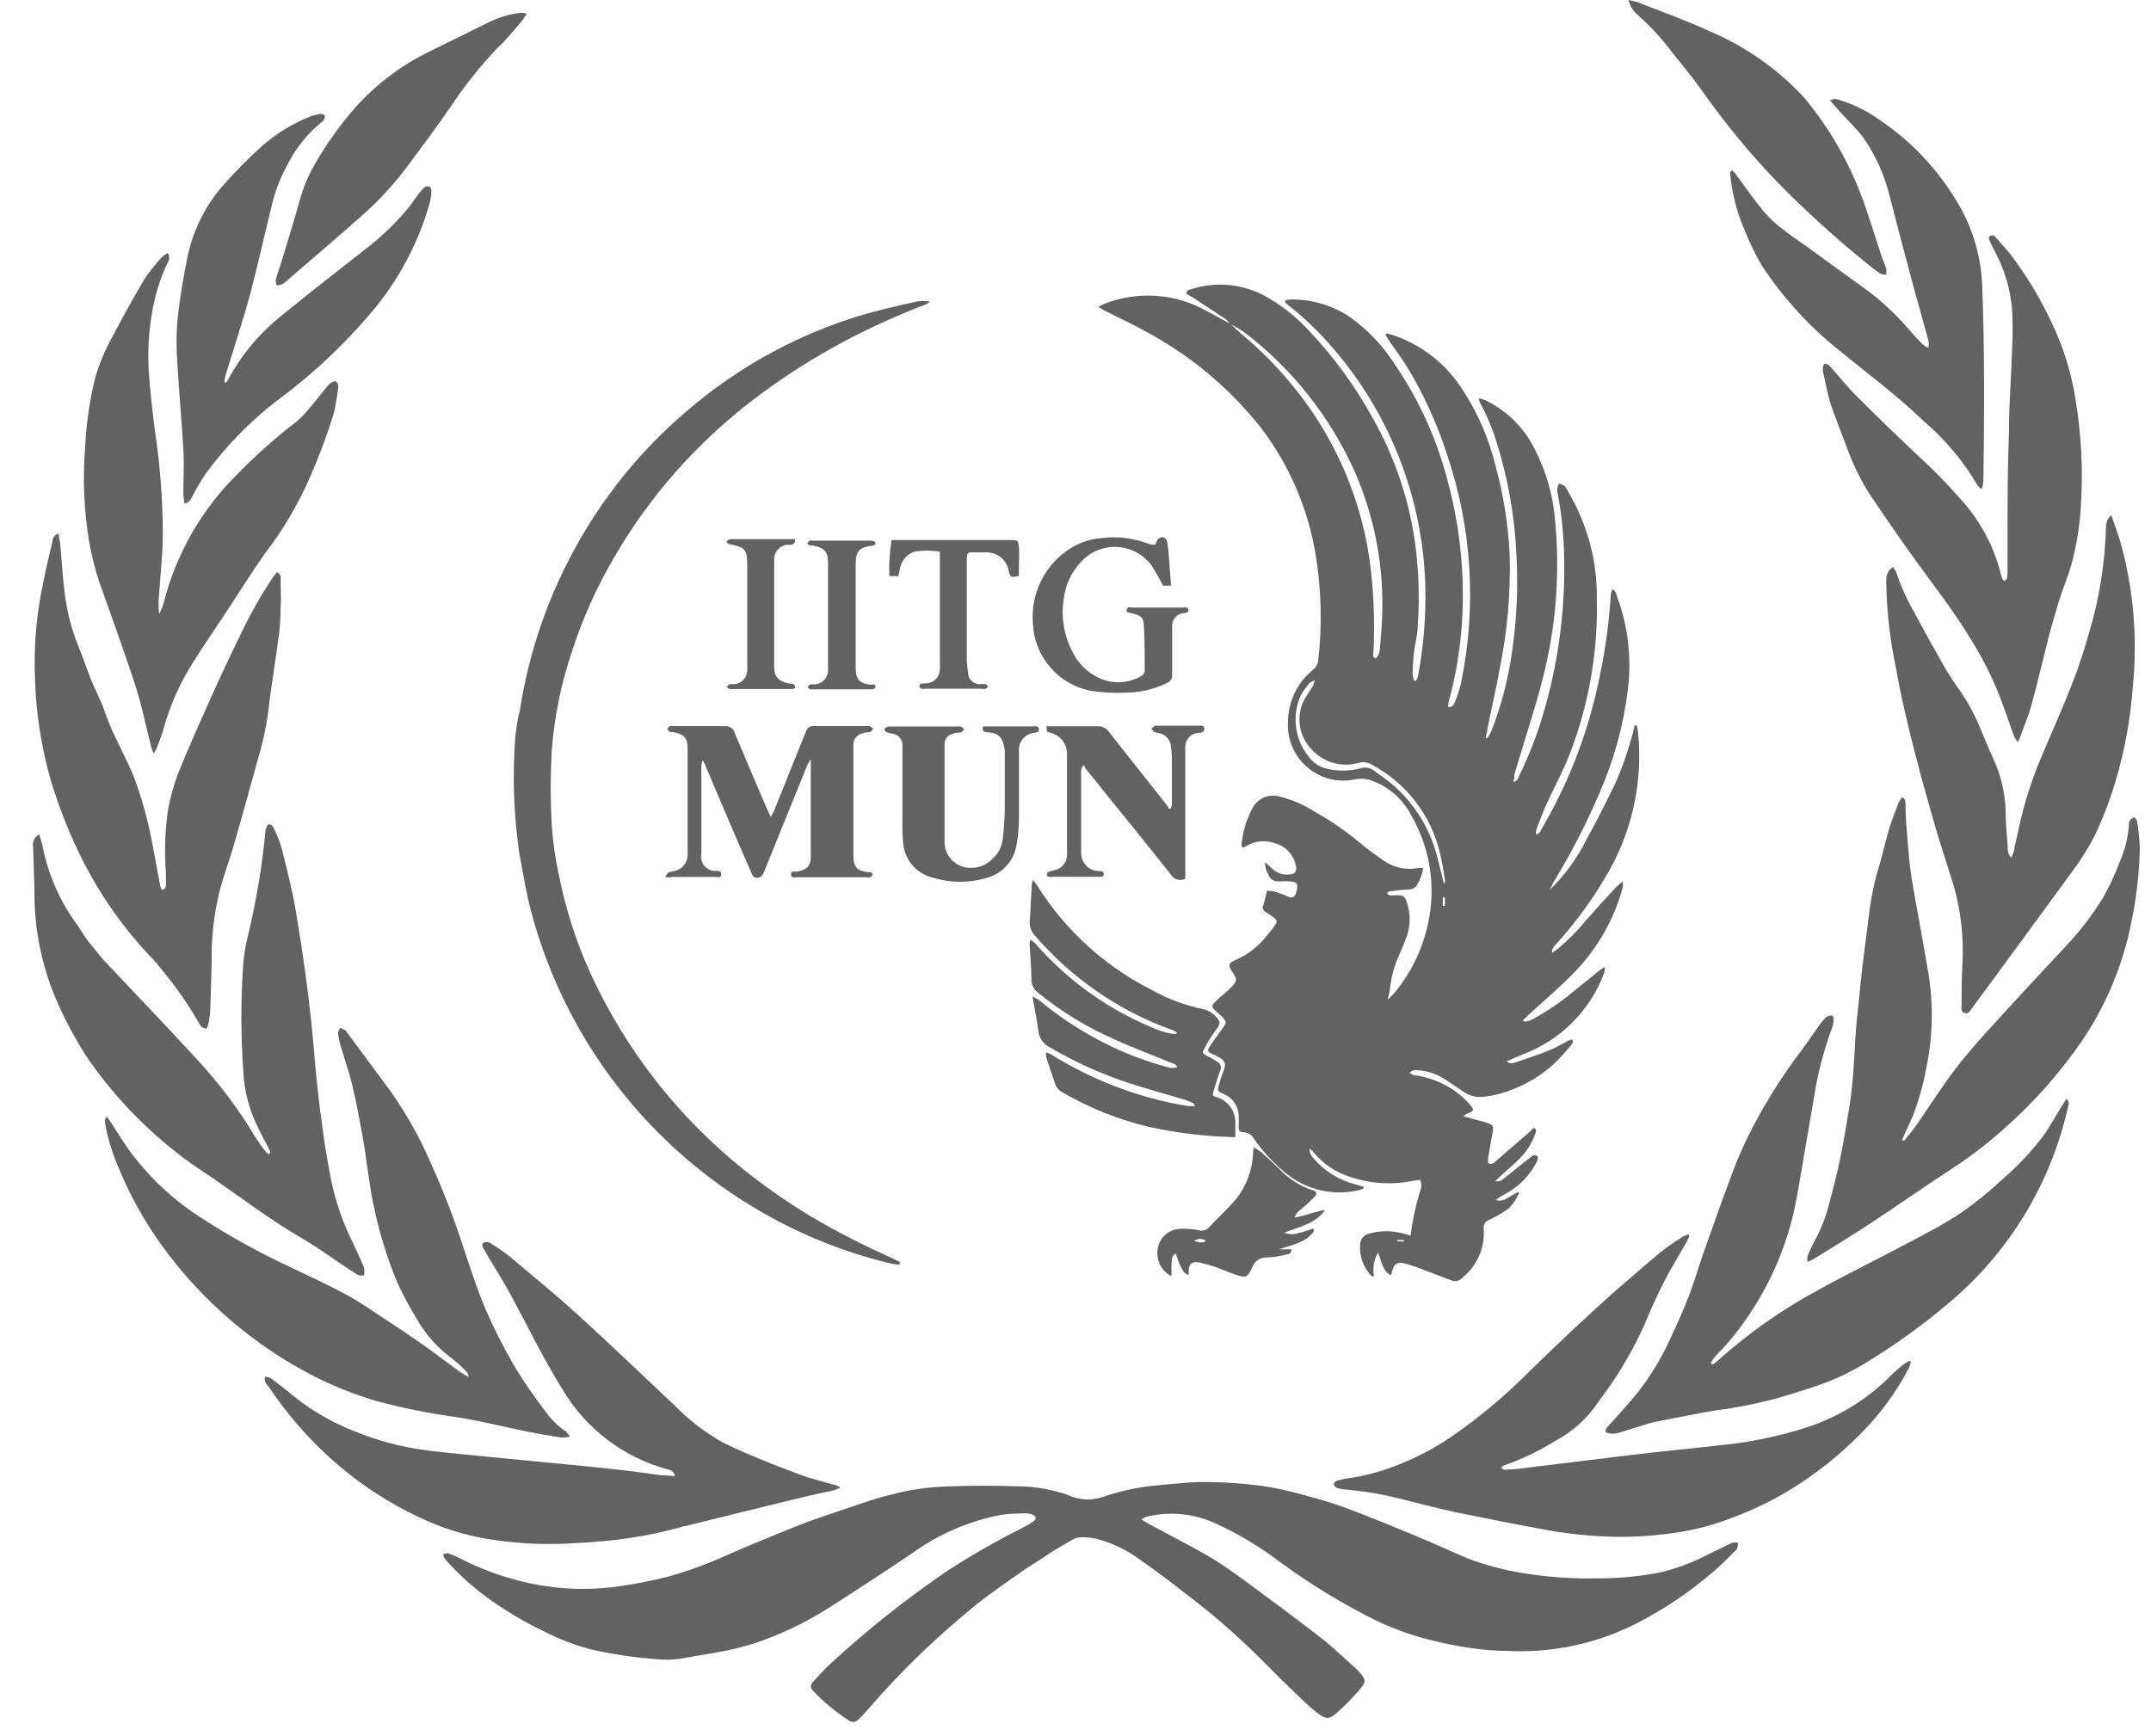 <svg width="57" height="46" viewBox="0 0 57 46" fill="none" xmlns="http://www.w3.org/2000/svg">
<path d="M32.595 8.588C32.565 8.541 32.528 8.498 32.485 8.462L31.611 7.885L31.436 7.786C31.436 7.683 31.516 7.679 31.577 7.66C31.9 7.558 32.24 7.522 32.577 7.555C32.915 7.588 33.241 7.69 33.538 7.854C33.963 8.092 34.348 8.396 34.678 8.755C35.346 9.457 35.92 10.244 36.384 11.095C36.94 12.08 37.312 13.158 37.482 14.276C37.595 15.039 37.624 15.812 37.569 16.582C37.569 16.818 37.497 17.049 37.471 17.281C37.444 17.513 37.44 17.661 37.432 17.874C37.44 17.931 37.454 17.987 37.474 18.041H37.524C37.548 18.003 37.566 17.96 37.577 17.916C37.723 17.139 37.788 16.35 37.771 15.56C37.712 13.192 36.82 10.921 35.251 9.146C34.912 8.757 34.537 8.401 34.13 8.082C34.105 8.062 34.082 8.039 34.062 8.014C34.062 8.014 34.062 7.991 34.062 7.964C34.102 7.952 34.142 7.943 34.184 7.938C34.755 7.926 35.315 8.092 35.787 8.413C36.252 8.748 36.65 9.168 36.958 9.651C37.617 10.616 38.1 11.69 38.382 12.824C38.657 13.867 38.784 14.942 38.762 16.02C38.745 16.901 38.617 17.777 38.382 18.626C38.378 18.666 38.378 18.705 38.382 18.744C38.496 18.744 38.534 18.66 38.561 18.588C38.626 18.429 38.678 18.265 38.717 18.098C39.136 16.074 39.005 13.975 38.337 12.019C38.075 11.213 37.721 10.44 37.281 9.716C37.129 9.473 36.954 9.241 36.794 9.006C36.765 8.963 36.739 8.918 36.714 8.873L36.745 8.835L36.919 8.884C37.694 9.146 38.352 9.67 38.781 10.366C39.169 10.967 39.453 11.628 39.625 12.323C39.839 13.098 39.966 13.894 40.005 14.697C40.033 15.705 39.947 16.712 39.746 17.699C39.648 18.239 39.526 18.774 39.416 19.31C39.416 19.394 39.382 19.477 39.367 19.561H39.416C39.455 19.5 39.491 19.436 39.522 19.371C39.786 18.695 39.97 17.989 40.069 17.27C40.2 16.373 40.236 15.465 40.176 14.561C40.123 13.613 39.955 12.675 39.674 11.768C39.561 11.388 39.408 11.021 39.218 10.674C39.203 10.635 39.192 10.596 39.184 10.556C39.237 10.566 39.289 10.58 39.34 10.598C39.916 10.869 40.383 11.327 40.666 11.897C40.972 12.488 41.157 13.134 41.209 13.797C41.345 15.216 41.23 16.647 40.871 18.026C40.689 18.74 40.453 19.443 40.244 20.15C40.206 20.279 40.164 20.405 40.13 20.53C40.13 20.587 40.13 20.648 40.104 20.724C40.214 20.697 40.229 20.621 40.256 20.564C40.544 19.974 40.776 19.358 40.951 18.725C41.332 17.366 41.497 15.956 41.441 14.546C41.425 14.035 41.366 13.527 41.266 13.026C41.263 13 41.263 12.975 41.266 12.95C41.277 12.904 41.291 12.86 41.308 12.817C41.359 12.829 41.407 12.848 41.453 12.874C41.495 12.921 41.529 12.975 41.555 13.033C42.068 13.894 42.331 14.881 42.315 15.883C42.347 17.294 42.099 18.698 41.586 20.013C41.411 20.458 41.179 20.88 40.981 21.313C40.883 21.529 40.803 21.75 40.719 21.97C40.707 22.015 40.699 22.061 40.696 22.107C40.799 22.107 40.822 22.027 40.852 21.97C41.521 20.831 42.011 19.598 42.307 18.311C42.506 17.467 42.633 16.608 42.687 15.742C42.696 15.701 42.707 15.66 42.722 15.621C42.82 15.647 42.82 15.727 42.843 15.788C43.142 16.585 43.243 17.443 43.136 18.288C43.019 19.238 42.763 20.165 42.376 21.039C42.048 21.807 41.667 22.551 41.236 23.266C41.175 23.361 41.13 23.46 41.057 23.596C41.46 23.206 41.792 22.75 42.041 22.247C42.311 21.765 42.558 21.267 42.801 20.769C43.021 20.271 43.194 19.753 43.318 19.223H43.371C43.386 19.269 43.396 19.316 43.402 19.363C43.54 20.626 43.286 21.901 42.676 23.015C42.289 23.713 41.825 24.365 41.293 24.96C41.221 25.04 41.122 25.109 41.122 25.253C41.175 25.219 41.232 25.185 41.285 25.143C41.573 24.902 41.836 24.633 42.072 24.341C42.319 24.06 42.574 23.782 42.832 23.505C42.885 23.454 42.942 23.407 43.003 23.365C43.007 23.414 43.007 23.463 43.003 23.513C42.765 24.399 42.295 25.205 41.642 25.85C41.263 26.23 40.883 26.549 40.503 26.902L40.347 27.05C40.438 27.107 40.487 27.05 40.541 27.05C40.947 26.838 41.329 26.584 41.681 26.29C41.916 26.104 42.144 25.91 42.38 25.724C42.428 25.688 42.479 25.655 42.532 25.625C42.529 25.679 42.521 25.733 42.509 25.785C42.327 26.277 42.041 26.724 41.672 27.095C41.302 27.467 40.856 27.755 40.366 27.939L39.925 28.129C39.958 28.156 39.997 28.172 40.039 28.177C40.081 28.182 40.123 28.174 40.161 28.156C40.461 28.053 40.765 27.955 41.057 27.837C41.228 27.768 41.388 27.67 41.551 27.586L41.654 27.544C41.715 27.616 41.654 27.666 41.631 27.704C41.479 27.89 41.315 28.066 41.141 28.232C40.734 28.59 40.25 28.849 39.727 28.992C39.603 29.026 39.476 29.05 39.347 29.064C39.149 29.098 38.946 29.051 38.781 28.935L38.306 28.616C38.095 28.47 37.848 28.385 37.592 28.369C37.552 28.359 37.51 28.358 37.469 28.368C37.429 28.378 37.391 28.398 37.36 28.426C37.417 28.506 37.501 28.498 37.569 28.509C37.999 28.583 38.401 28.772 38.732 29.056C38.805 29.119 38.873 29.186 38.937 29.258C39.078 29.421 39.07 29.444 38.869 29.52C38.835 29.538 38.803 29.56 38.774 29.585L38.994 29.645C39.139 29.687 39.291 29.718 39.435 29.771C39.579 29.824 39.575 29.862 39.556 29.995C39.519 30.219 39.473 30.443 39.435 30.671C39.431 30.723 39.431 30.775 39.435 30.827C39.526 30.88 39.575 30.827 39.621 30.789L40.499 30.029C40.552 29.984 40.598 29.934 40.643 29.892C40.731 29.934 40.704 29.984 40.689 30.033C40.6 30.293 40.452 30.528 40.256 30.721C40.1 30.873 39.937 31.013 39.777 31.158L39.625 31.302C39.666 31.312 39.708 31.311 39.748 31.299C39.788 31.287 39.824 31.264 39.853 31.234L40.373 30.816L40.586 30.652C40.597 30.642 40.609 30.633 40.624 30.627C40.638 30.621 40.653 30.618 40.668 30.618C40.683 30.618 40.698 30.621 40.712 30.627C40.726 30.633 40.739 30.642 40.75 30.652C40.753 30.68 40.753 30.708 40.75 30.736C40.567 31.13 40.258 31.453 39.872 31.652C39.79 31.698 39.71 31.749 39.633 31.804C39.689 31.822 39.748 31.825 39.806 31.814C39.864 31.803 39.918 31.777 39.963 31.739C40.05 31.697 40.134 31.644 40.218 31.595L40.256 31.621C40.187 31.775 40.092 31.915 39.974 32.035C39.812 32.148 39.64 32.247 39.462 32.332C39.414 32.347 39.374 32.379 39.347 32.422C39.321 32.464 39.31 32.514 39.317 32.564C39.336 32.813 39.293 33.063 39.193 33.291C39.092 33.52 38.936 33.72 38.74 33.874C38.705 33.912 38.66 33.938 38.611 33.949C38.561 33.96 38.509 33.955 38.462 33.935L37.801 33.685C37.622 33.616 37.444 33.548 37.261 33.495C37.018 33.426 36.938 33.495 36.882 33.726C36.874 33.753 36.864 33.778 36.851 33.802C36.627 33.666 36.608 33.422 36.517 33.194C36.407 33.384 36.369 33.606 36.41 33.821C36.38 33.821 36.357 33.821 36.346 33.821C36.239 33.712 36.157 33.581 36.104 33.438C36.052 33.295 36.03 33.142 36.042 32.989C36.042 32.922 36.066 32.856 36.108 32.803C36.149 32.75 36.208 32.713 36.274 32.697C36.575 32.611 36.895 32.611 37.197 32.697L37.379 32.746C37.43 32.344 37.515 31.948 37.634 31.561C37.653 31.514 37.663 31.465 37.663 31.414C37.663 31.364 37.653 31.314 37.634 31.268L37.448 31.295C36.864 31.416 36.259 31.371 35.7 31.165C35.368 31.048 35.072 30.846 34.841 30.58C34.802 30.528 34.756 30.482 34.704 30.443C34.702 30.49 34.71 30.536 34.727 30.579C34.744 30.622 34.77 30.662 34.803 30.694C35.099 31.044 35.498 31.29 35.943 31.397L36.133 31.45V31.496C36.093 31.517 36.051 31.534 36.008 31.545C35.642 31.63 35.262 31.622 34.9 31.523C34.538 31.423 34.207 31.235 33.937 30.975C33.668 30.74 33.429 30.472 33.226 30.177C33.199 30.127 33.159 30.084 33.109 30.055C33.059 30.025 33.003 30.01 32.945 30.01C32.842 30.01 32.82 29.95 32.823 29.858C32.831 29.757 32.831 29.655 32.823 29.554C32.817 29.429 32.773 29.308 32.699 29.207C32.625 29.106 32.523 29.029 32.406 28.984C32.273 28.935 32.257 28.908 32.295 28.772C32.333 28.635 32.383 28.49 32.432 28.354C32.481 28.217 32.478 28.137 32.345 28.046C32.275 28.002 32.201 27.965 32.124 27.936C31.999 27.879 31.984 27.844 32.056 27.734C32.128 27.624 32.28 27.411 32.398 27.252C32.516 27.092 32.501 27.084 32.398 26.959C32.345 26.906 32.284 26.86 32.227 26.807C32.09 26.682 32.094 26.655 32.227 26.526C32.36 26.397 32.512 26.29 32.645 26.146C32.778 26.002 32.789 25.96 32.683 25.804C32.527 25.572 32.531 25.53 32.785 25.424C33.111 25.272 33.393 25.041 33.606 24.752C33.666 24.685 33.722 24.615 33.773 24.543C33.853 24.436 33.849 24.39 33.739 24.307C33.629 24.223 33.602 24.216 33.534 24.17C33.503 24.153 33.479 24.125 33.468 24.09C33.458 24.056 33.461 24.02 33.477 23.988C33.515 23.874 33.538 23.748 33.576 23.608C33.695 23.607 33.813 23.631 33.922 23.68C34.001 23.703 34.074 23.741 34.153 23.771C34.17 23.78 34.189 23.786 34.208 23.787C34.227 23.788 34.247 23.784 34.264 23.776C34.282 23.768 34.297 23.757 34.31 23.742C34.322 23.727 34.331 23.71 34.336 23.691C34.346 23.662 34.355 23.631 34.362 23.6C34.404 23.418 34.362 23.368 34.18 23.361C34.084 23.355 33.987 23.355 33.891 23.361C33.831 23.366 33.77 23.352 33.719 23.319C33.668 23.285 33.629 23.236 33.61 23.178C33.549 23.081 33.518 22.967 33.523 22.852C33.599 22.92 33.652 22.962 33.697 23.007C33.757 23.07 33.83 23.118 33.911 23.147C33.992 23.176 34.079 23.185 34.165 23.175C34.317 23.175 34.37 23.091 34.34 22.943C34.313 22.804 34.249 22.676 34.153 22.572C34.058 22.468 33.936 22.392 33.8 22.354C33.671 22.304 33.533 22.286 33.395 22.3C33.258 22.314 33.126 22.359 33.01 22.434C32.982 22.447 32.952 22.457 32.922 22.464C32.922 22.437 32.896 22.418 32.899 22.403C32.925 22.071 33.018 21.748 33.173 21.453C33.235 21.313 33.347 21.201 33.488 21.139C33.629 21.077 33.787 21.07 33.933 21.119C34.245 21.197 34.543 21.326 34.815 21.499C35.265 21.749 35.69 22.043 36.084 22.377C36.266 22.529 36.464 22.665 36.65 22.798C36.782 22.894 36.932 22.962 37.092 22.998C37.251 23.034 37.416 23.037 37.577 23.007C37.622 23.003 37.668 23.003 37.714 23.007C37.687 23.181 37.622 23.347 37.524 23.494C37.473 23.542 37.407 23.571 37.337 23.577C37.193 23.577 37.049 23.6 36.901 23.615C36.847 23.615 36.783 23.615 36.756 23.688C36.825 23.756 36.908 23.726 36.988 23.726C37.193 23.726 37.227 23.744 37.288 23.938C37.377 24.214 37.377 24.51 37.288 24.786C37.231 24.957 37.159 25.12 37.09 25.283C36.952 25.578 36.864 25.894 36.832 26.218C36.817 26.313 36.795 26.407 36.767 26.499C36.843 26.423 36.904 26.374 36.954 26.313C37.427 25.74 37.744 25.054 37.873 24.322C38.042 23.378 37.867 22.404 37.379 21.579C37.151 21.152 36.767 20.828 36.308 20.674C36.185 20.636 36.054 20.628 35.928 20.652C35.705 20.703 35.474 20.701 35.252 20.648C35.03 20.594 34.823 20.489 34.649 20.341C34.474 20.194 34.337 20.008 34.247 19.798C34.157 19.588 34.117 19.36 34.13 19.132C34.132 18.869 34.191 18.61 34.304 18.373C34.417 18.136 34.581 17.927 34.784 17.76C34.829 17.726 34.866 17.683 34.893 17.633C34.919 17.583 34.934 17.528 34.936 17.471C35.037 16.558 35.014 15.635 34.868 14.728C34.67 13.494 34.17 12.329 33.412 11.335C32.567 10.268 31.508 9.389 30.304 8.755C29.962 8.565 29.609 8.405 29.263 8.23L29.104 8.135C29.159 8.103 29.216 8.073 29.274 8.048C29.716 7.877 30.19 7.807 30.662 7.843C31.134 7.879 31.592 8.021 32.003 8.257L32.607 8.584C32.713 8.683 32.82 8.785 32.93 8.88C33.37 9.247 33.777 9.653 34.146 10.092C35.363 11.518 36.124 13.275 36.331 15.138C36.409 15.855 36.431 16.576 36.395 17.297C36.395 17.346 36.365 17.41 36.448 17.452C36.482 17.425 36.509 17.391 36.529 17.352C36.548 17.313 36.56 17.271 36.562 17.228C36.585 16.954 36.612 16.681 36.623 16.407C36.685 15.078 36.442 13.752 35.913 12.532C35.262 11.063 34.252 9.782 32.975 8.808C32.855 8.725 32.728 8.651 32.595 8.588ZM38.257 23.406H38.287C38.291 23.366 38.291 23.325 38.287 23.285C38.249 23.057 38.211 22.833 38.158 22.608C38.041 22.111 37.819 21.644 37.506 21.24C37.193 20.835 36.798 20.503 36.346 20.264C36.295 20.233 36.238 20.213 36.18 20.205C36.121 20.198 36.061 20.202 36.004 20.218C35.778 20.283 35.538 20.282 35.314 20.214C35.089 20.147 34.888 20.017 34.735 19.838C34.573 19.662 34.47 19.439 34.442 19.201C34.414 18.962 34.462 18.722 34.579 18.512C34.647 18.398 34.727 18.288 34.795 18.174C34.815 18.128 34.829 18.079 34.837 18.03C34.792 18.045 34.75 18.066 34.712 18.094C34.623 18.194 34.544 18.302 34.476 18.417C34.354 18.681 34.308 18.974 34.343 19.263C34.379 19.552 34.495 19.825 34.678 20.051C34.794 20.213 34.966 20.328 35.16 20.374C35.44 20.439 35.731 20.439 36.011 20.374C36.087 20.344 36.169 20.336 36.249 20.352C36.329 20.369 36.402 20.408 36.46 20.465L36.555 20.53C37.279 21.018 37.809 21.746 38.052 22.586C38.128 22.859 38.189 23.133 38.257 23.403V23.406ZM38.291 23.786H38.234V24.011H38.287L38.291 23.786ZM37.201 32.906V32.864H37.022V32.894L37.201 32.906Z" fill="#626262"/>
<path d="M46.046 40.881C46.059 40.928 46.056 40.979 46.038 41.024C46.02 41.07 45.988 41.109 45.947 41.136C45.772 41.314 45.597 41.493 45.407 41.652C44.789 42.185 44.111 42.642 43.386 43.017C42.316 43.566 41.118 43.82 39.917 43.754C39.598 43.754 39.279 43.723 38.967 43.678C38.608 43.626 38.251 43.555 37.899 43.465C37.319 43.321 36.757 43.108 36.227 42.83C35.433 42.419 34.671 41.948 33.948 41.421C33.412 41.01 32.832 40.661 32.219 40.38C31.642 40.111 30.99 40.048 30.372 40.201C30.328 40.22 30.285 40.244 30.247 40.273C30.334 40.322 30.395 40.364 30.459 40.398C30.991 40.687 31.531 40.957 32.052 41.261C32.401 41.466 32.732 41.709 33.062 41.949C33.712 42.428 34.362 42.91 35 43.404C35.327 43.659 35.623 43.951 35.935 44.225L35.999 44.293C36.205 44.514 36.216 44.567 36.022 44.791C35.834 45.008 35.633 45.212 35.418 45.403C35.221 45.578 35.122 45.566 34.913 45.403C34.815 45.33 34.722 45.252 34.635 45.167C34.229 44.787 33.818 44.384 33.419 43.978C32.793 43.352 32.124 42.77 31.417 42.237C31.037 41.934 30.619 41.626 30.209 41.337C29.866 41.084 29.48 40.897 29.069 40.786C28.914 40.751 28.756 40.737 28.598 40.744C28.517 40.757 28.44 40.788 28.373 40.835C28.161 40.957 27.952 41.075 27.747 41.215C27.541 41.356 27.294 41.497 27.078 41.652C26.622 41.975 26.151 42.287 25.725 42.648C24.76 43.441 23.863 44.313 23.043 45.255C22.955 45.357 22.868 45.456 22.773 45.551C22.678 45.646 22.598 45.669 22.48 45.593C22.148 45.374 21.841 45.119 21.564 44.833C21.462 44.73 21.462 44.666 21.564 44.551C21.667 44.438 21.876 44.213 22.047 44.058C23.001 43.181 24.017 42.375 25.087 41.645C25.715 41.235 26.366 40.861 27.036 40.524C27.157 40.464 27.273 40.397 27.386 40.322C27.469 40.266 27.462 40.193 27.386 40.155C27.329 40.127 27.267 40.112 27.203 40.11C26.981 40.107 26.759 40.12 26.538 40.148C25.671 40.311 24.852 40.667 24.141 41.189C23.381 41.698 22.621 42.196 21.861 42.678C21.286 43.033 20.673 43.323 20.033 43.541C19.712 43.645 19.385 43.726 19.053 43.784C18.772 43.845 18.487 43.871 18.206 43.932C17.924 43.99 17.636 44.003 17.351 43.97C16.767 43.927 16.188 43.838 15.618 43.704C15.212 43.594 14.819 43.442 14.444 43.252C13.899 42.994 13.38 42.685 12.893 42.329C12.488 42.031 12.115 41.689 11.784 41.31C11.762 41.275 11.747 41.234 11.742 41.193C11.784 41.193 11.837 41.155 11.875 41.166C11.983 41.204 12.089 41.249 12.191 41.303C12.666 41.548 13.166 41.741 13.684 41.877C14.54 42.108 15.434 42.169 16.313 42.055C16.787 41.993 17.257 41.901 17.719 41.782C18.239 41.636 18.747 41.451 19.239 41.227C19.706 41.018 20.185 40.824 20.66 40.63C20.949 40.513 21.238 40.395 21.53 40.288C22.039 40.11 22.552 39.939 23.05 39.772C23.308 39.688 23.574 39.623 23.84 39.555C24.301 39.453 24.771 39.398 25.242 39.392C25.794 39.373 26.348 39.373 26.903 39.392C27.331 39.389 27.756 39.452 28.165 39.578C28.207 39.589 28.249 39.603 28.29 39.62C28.446 39.694 28.616 39.735 28.788 39.74C28.961 39.745 29.133 39.715 29.293 39.65C29.759 39.497 30.241 39.4 30.729 39.361C31.147 39.323 31.565 39.274 31.987 39.278C32.47 39.283 32.952 39.318 33.431 39.38C33.784 39.432 34.133 39.507 34.476 39.604C34.795 39.688 35.114 39.775 35.426 39.882C35.84 40.026 36.25 40.19 36.657 40.353C37.063 40.516 37.417 40.668 37.819 40.835C38.222 41.003 38.538 41.158 38.902 41.307C39.36 41.479 39.834 41.606 40.316 41.687C41 41.801 41.693 41.849 42.387 41.831C42.942 41.832 43.496 41.776 44.04 41.664C44.466 41.557 44.878 41.401 45.267 41.196L45.901 40.889C45.949 40.882 45.998 40.879 46.046 40.881Z" fill="#626262"/>
<path d="M45.382 36.166C45.432 36.133 45.48 36.096 45.526 36.056C46.328 35.337 47.211 34.714 48.159 34.202C48.961 33.757 49.785 33.358 50.595 32.925C51.058 32.678 51.533 32.435 51.97 32.142C52.356 31.873 52.722 31.576 53.065 31.253C53.462 30.913 53.823 30.53 54.14 30.113C54.322 29.859 54.47 29.581 54.634 29.319C54.672 29.255 54.714 29.198 54.759 29.125C54.787 29.148 54.807 29.18 54.815 29.215C54.823 29.25 54.82 29.287 54.805 29.319C54.35 31.378 53.222 33.226 51.598 34.571C50.891 35.166 50.138 35.704 49.345 36.178C48.962 36.406 48.556 36.592 48.133 36.733C47.76 36.859 47.38 36.977 46.993 37.086C46.481 37.217 45.962 37.317 45.438 37.386C44.975 37.462 44.515 37.557 44.052 37.648C43.901 37.674 43.753 37.71 43.607 37.755C43.383 37.819 43.159 37.895 42.934 37.964C42.812 38.008 42.677 38.008 42.555 37.964C42.528 37.865 42.6 37.819 42.646 37.766C42.908 37.47 43.178 37.181 43.425 36.873C43.763 36.433 44.049 35.955 44.276 35.448C44.443 35.095 44.603 34.734 44.747 34.365C44.891 33.997 45.002 33.605 45.127 33.248C45.359 32.591 45.59 31.93 45.837 31.272C45.967 30.908 46.115 30.55 46.282 30.201C46.688 29.37 47.175 28.581 47.733 27.845C47.889 27.636 48.034 27.419 48.186 27.207C48.239 27.127 48.299 27.052 48.364 26.983C48.385 26.961 48.41 26.943 48.437 26.932C48.464 26.92 48.494 26.914 48.524 26.914C48.608 26.914 48.592 27.024 48.585 27.093C48.58 27.137 48.57 27.18 48.554 27.222C48.327 27.837 48.162 28.473 48.064 29.122C47.917 29.968 47.772 30.815 47.627 31.664C47.38 33.102 46.753 34.448 45.811 35.562C45.701 35.695 45.575 35.813 45.461 35.942C45.415 35.999 45.372 36.059 45.332 36.121L45.382 36.166Z" fill="#626262"/>
<path d="M15.102 38.077C15.028 38.093 14.953 38.1 14.878 38.1C14.57 38.051 14.262 38.005 13.959 37.94C13.343 37.815 12.731 37.659 12.108 37.56C11.382 37.464 10.664 37.319 9.957 37.127C9.403 36.962 8.863 36.749 8.346 36.489C6.745 35.671 5.36 34.486 4.303 33.031C3.821 32.366 3.421 31.643 3.114 30.881C2.962 30.523 2.851 30.15 2.784 29.767C2.776 29.707 2.788 29.645 2.818 29.593C2.85 29.624 2.879 29.658 2.905 29.695C3.08 29.961 3.243 30.235 3.43 30.493C3.947 31.2 4.591 31.804 5.329 32.275C6.081 32.765 6.867 33.2 7.681 33.578C8.175 33.814 8.673 34.042 9.152 34.3C9.532 34.498 9.855 34.737 10.201 34.961C10.546 35.186 10.839 35.383 11.15 35.6C11.462 35.816 11.842 36.105 12.188 36.36C12.252 36.405 12.328 36.443 12.416 36.496C12.416 36.463 12.409 36.431 12.395 36.401C12.38 36.371 12.359 36.345 12.332 36.325C12.215 36.202 12.088 36.089 11.952 35.987C11.569 35.699 11.25 35.332 11.018 34.912C10.84 34.62 10.679 34.318 10.535 34.008C10.389 33.661 10.262 33.308 10.155 32.948C10.056 32.636 9.98 32.313 9.908 31.99C9.855 31.755 9.821 31.515 9.783 31.276C9.726 30.896 9.68 30.516 9.615 30.162C9.532 29.699 9.448 29.235 9.338 28.776C9.254 28.418 9.129 28.069 9.026 27.715C8.994 27.605 8.971 27.492 8.958 27.377C8.958 27.339 8.989 27.29 9.004 27.248C9.053 27.248 9.102 27.282 9.152 27.305C9.152 27.305 9.201 27.328 9.152 27.305C9.551 27.845 9.957 28.388 10.356 28.931C10.759 29.505 11.104 30.117 11.386 30.759C11.717 31.482 12.006 32.222 12.252 32.978C12.446 33.559 12.632 34.141 12.868 34.703C13.1 35.233 13.362 35.75 13.655 36.249C13.897 36.643 14.16 37.023 14.441 37.389C14.59 37.606 14.778 37.793 14.996 37.94C15.038 37.981 15.073 38.027 15.102 38.077Z" fill="#626262"/>
<path d="M50.468 30.226C50.578 30.082 50.7 29.945 50.803 29.793C51.133 29.318 51.441 28.824 51.791 28.364C52.14 27.905 52.444 27.57 52.794 27.187C53.428 26.484 54.078 25.792 54.724 25.097C55.101 24.699 55.438 24.263 55.727 23.797C55.904 23.482 56.057 23.152 56.183 22.813C56.315 22.509 56.394 22.183 56.415 21.852C56.414 21.813 56.423 21.775 56.441 21.742C56.47 21.704 56.51 21.676 56.555 21.662C56.555 21.662 56.624 21.715 56.628 21.753C56.67 21.99 56.695 22.23 56.704 22.471C56.691 23.128 56.617 23.782 56.483 24.424C56.243 25.66 55.733 26.828 54.99 27.844C54.435 28.607 53.798 29.307 53.09 29.93C52.658 30.316 52.197 30.668 51.711 30.983C50.985 31.457 50.278 31.955 49.556 32.43C49.066 32.753 48.565 33.053 48.067 33.365C48.013 33.394 47.957 33.421 47.9 33.445C47.89 33.391 47.89 33.335 47.9 33.281C47.958 33.14 48.024 33.001 48.097 32.867C48.268 32.555 48.396 32.222 48.477 31.875C48.58 31.495 48.679 31.116 48.758 30.735C48.853 30.268 48.933 29.797 49.009 29.326C49.142 28.52 49.131 27.7 49.218 26.89C49.268 26.472 49.302 26.054 49.351 25.636C49.408 25.142 49.48 24.652 49.537 24.158C49.59 23.741 49.679 23.329 49.803 22.927C49.895 22.616 49.963 22.3 50.054 21.989C50.126 21.749 50.218 21.521 50.305 21.29C50.333 21.233 50.366 21.18 50.404 21.13C50.502 21.175 50.491 21.252 50.495 21.316C50.495 21.582 50.514 21.852 50.537 22.118C50.567 22.498 50.594 22.878 50.654 23.258C50.784 24.048 50.94 24.835 51.072 25.625C51.238 26.505 51.231 27.408 51.05 28.285C50.971 28.723 50.851 29.153 50.693 29.569C50.609 29.767 50.514 29.949 50.426 30.158L50.404 30.226H50.468Z" fill="#626262"/>
<path d="M1.039 22.114C1.077 22.247 1.115 22.35 1.134 22.452C1.286 23.21 1.605 23.924 2.069 24.542C2.16 24.679 2.24 24.823 2.342 24.953C2.445 25.082 2.601 25.272 2.722 25.42C3.555 26.305 4.398 27.183 5.223 28.08C5.812 28.715 6.333 29.41 6.777 30.154C6.861 30.286 6.952 30.413 7.05 30.534C7.05 30.561 7.107 30.572 7.134 30.591C7.191 30.515 7.134 30.474 7.115 30.424C6.986 30.177 6.849 29.93 6.735 29.664C6.562 29.253 6.464 28.814 6.446 28.369C6.38 27.427 6.38 26.483 6.446 25.541C6.464 25.312 6.501 25.085 6.556 24.861C6.787 23.914 6.949 22.952 7.039 21.981C7.065 21.936 7.081 21.863 7.119 21.848C7.157 21.833 7.233 21.89 7.255 21.951C7.339 22.122 7.409 22.3 7.464 22.483C7.605 23.041 7.749 23.604 7.844 24.174C7.939 24.744 8.023 25.291 8.099 25.853C8.16 26.282 8.209 26.712 8.255 27.141C8.308 27.662 8.346 28.182 8.399 28.703C8.452 29.223 8.513 29.653 8.578 30.124C8.616 30.409 8.665 30.69 8.718 30.971C8.821 31.614 9.015 32.238 9.296 32.825C9.425 33.08 9.535 33.342 9.653 33.605C9.653 33.605 9.653 33.627 9.653 33.639C9.653 33.65 9.653 33.749 9.653 33.802C9.605 33.808 9.557 33.808 9.509 33.802C9.421 33.756 9.334 33.696 9.25 33.642C8.84 33.373 8.445 33.08 8.023 32.833C7.183 32.347 6.412 31.758 5.618 31.211C5.428 31.081 5.238 30.952 5.055 30.831C4.01 30.078 3.098 29.154 2.358 28.099C1.998 27.557 1.691 26.982 1.442 26.381C1.113 25.572 0.934 24.709 0.914 23.835C0.914 23.38 0.887 22.92 0.88 22.46C0.863 22.393 0.87 22.322 0.899 22.259C0.928 22.197 0.978 22.145 1.039 22.114Z" fill="#626262"/>
<path d="M44.765 32.772C44.727 32.844 44.697 32.916 44.655 32.985C44.473 33.308 44.275 33.619 44.108 33.95C43.91 34.33 43.728 34.744 43.561 35.147C43.281 35.761 42.941 36.347 42.546 36.895C42.481 36.989 42.406 37.077 42.345 37.172C42.055 37.602 41.663 37.953 41.205 38.194C40.777 38.461 40.321 38.679 39.844 38.844C39.844 38.844 39.806 38.87 39.78 38.886C39.829 38.973 39.905 38.954 39.966 38.946C40.164 38.946 40.346 38.912 40.555 38.889C41.497 38.775 42.455 38.654 43.378 38.544C44.1 38.456 44.826 38.395 45.544 38.308C46.318 38.236 47.083 38.082 47.824 37.848C48.685 37.577 49.467 37.101 50.104 36.461C50.211 36.353 50.326 36.252 50.446 36.157C50.494 36.123 50.545 36.093 50.598 36.066L50.639 36.093C50.625 36.15 50.606 36.206 50.583 36.26C50.24 36.916 49.798 37.514 49.272 38.034C48.715 38.595 48.092 39.086 47.417 39.497C46.935 39.788 46.426 40.033 45.898 40.227C45.448 40.404 44.98 40.531 44.503 40.607C43.98 40.69 43.452 40.732 42.922 40.732C42.285 40.727 41.65 40.669 41.023 40.557C40.209 40.409 39.4 40.25 38.587 40.083C38.135 39.987 37.686 39.866 37.234 39.756C36.718 39.618 36.19 39.525 35.657 39.478C35.574 39.474 35.492 39.457 35.414 39.429C35.396 39.419 35.38 39.405 35.368 39.388C35.356 39.37 35.349 39.351 35.346 39.33C35.346 39.3 35.395 39.254 35.429 39.246C35.538 39.213 35.65 39.189 35.764 39.174C36.161 39.115 36.551 39.013 36.926 38.87C37.481 38.665 38.009 38.39 38.496 38.053C39.239 37.538 39.932 36.954 40.566 36.309C41.326 35.572 42.086 34.846 42.869 34.159C43.249 33.832 43.629 33.498 44.009 33.182C44.2 33.033 44.399 32.895 44.606 32.768C44.653 32.744 44.702 32.726 44.754 32.715L44.765 32.772Z" fill="#626262"/>
<path d="M17.884 39.121C17.877 39.075 17.856 39.034 17.823 39.002C17.79 38.97 17.747 38.951 17.701 38.946C16.518 38.628 15.508 37.857 14.89 36.799C14.388 35.994 13.978 35.135 13.526 34.303C13.347 33.976 13.146 33.657 12.952 33.334L12.819 33.102C12.785 33.045 12.751 32.977 12.819 32.935C12.843 32.923 12.87 32.917 12.897 32.917C12.924 32.917 12.95 32.923 12.975 32.935C13.165 33.05 13.347 33.177 13.522 33.315C14.13 33.824 14.745 34.329 15.334 34.865C16.201 35.656 17.044 36.469 17.899 37.27C18.268 37.648 18.691 37.971 19.153 38.228C19.495 38.399 19.845 38.551 20.198 38.695C20.551 38.84 20.848 38.95 21.178 39.075C21.509 39.201 21.824 39.269 22.147 39.364C22.19 39.381 22.232 39.402 22.273 39.425C22.202 39.457 22.13 39.485 22.056 39.508C21.82 39.562 21.581 39.607 21.345 39.664L19.696 40.067L18.157 40.447C18.116 40.447 18.07 40.466 18.028 40.481C17.302 40.678 16.559 40.805 15.809 40.861C15.619 40.88 15.429 40.888 15.239 40.899C14.552 40.945 13.862 40.921 13.18 40.827C12.547 40.746 11.929 40.576 11.345 40.322C10.317 39.872 9.375 39.245 8.563 38.471C8.024 37.956 7.542 37.384 7.127 36.765C7.074 36.689 6.983 36.617 7.024 36.488C7.127 36.488 7.192 36.537 7.26 36.59C7.438 36.723 7.613 36.86 7.784 37.004C8.266 37.392 8.804 37.703 9.38 37.928C10.016 38.19 10.685 38.365 11.367 38.448C12.063 38.532 12.758 38.589 13.457 38.661L15.034 38.813C15.532 38.862 16.033 38.912 16.535 38.969C16.854 39.003 17.177 39.056 17.5 39.098C17.614 39.102 17.739 39.109 17.884 39.121Z" fill="#626262"/>
<path d="M1.554 14.143C1.554 14.241 1.589 14.325 1.596 14.412C1.634 14.834 1.657 15.264 1.71 15.685C1.768 16.192 1.896 16.688 2.09 17.16C2.208 17.441 2.299 17.733 2.413 18.015C2.527 18.296 2.694 18.603 2.793 18.907C2.994 19.493 3.321 20.024 3.553 20.602C3.759 21.158 3.917 21.73 4.028 22.312C4.1 22.692 4.169 23.072 4.245 23.475C4.256 23.514 4.271 23.552 4.29 23.589C4.393 23.57 4.393 23.497 4.397 23.437C4.4 23.376 4.397 23.232 4.397 23.133C4.352 22.566 4.373 21.996 4.457 21.434C4.52 21.116 4.607 20.804 4.719 20.5C4.985 19.842 5.278 19.189 5.567 18.539C5.82 17.974 6.085 17.409 6.361 16.844C6.609 16.318 6.895 15.81 7.216 15.324C7.253 15.268 7.295 15.214 7.341 15.165C7.376 15.181 7.405 15.209 7.422 15.243C7.439 15.278 7.444 15.317 7.436 15.355C7.436 15.609 7.455 15.864 7.436 16.115C7.435 16.338 7.422 16.561 7.398 16.783C7.349 17.163 7.288 17.543 7.235 17.923C7.189 18.242 7.14 18.565 7.106 18.888C7.046 19.317 6.952 19.74 6.825 20.154C6.737 20.48 6.646 20.803 6.555 21.13C6.429 21.575 6.308 22.023 6.175 22.471C6.072 22.825 5.939 23.171 5.844 23.524C5.71 24.036 5.633 24.561 5.612 25.09C5.612 25.633 5.59 26.172 5.574 26.716C5.569 26.837 5.557 26.957 5.536 27.077C5.523 27.139 5.503 27.2 5.479 27.259C5.362 27.259 5.324 27.206 5.286 27.138C5.006 26.652 4.687 26.189 4.332 25.755C4.214 25.606 4.096 25.454 3.952 25.317C3.176 24.49 2.534 23.544 2.052 22.517C1.784 21.947 1.555 21.359 1.368 20.758C1.104 19.86 0.956 18.931 0.927 17.995C0.89 17.128 0.965 16.26 1.152 15.412C1.22 15.058 1.307 14.705 1.391 14.352C1.39 14.303 1.405 14.256 1.435 14.218C1.465 14.18 1.507 14.153 1.554 14.143Z" fill="#626262"/>
<path d="M55.945 13.648C56.032 13.907 56.119 14.131 56.188 14.359C56.536 15.608 56.649 16.911 56.518 18.201C56.457 19.052 56.303 19.894 56.059 20.712C55.913 21.2 55.731 21.676 55.515 22.137C55.335 22.488 55.124 22.822 54.885 23.136C54.014 24.333 53.137 25.523 52.263 26.712C52.213 26.776 52.168 26.89 52.057 26.849C51.947 26.807 51.981 26.697 51.981 26.609C51.981 26.248 51.981 25.884 52.004 25.523C52.038 24.86 51.967 24.195 51.795 23.554C51.666 23.121 51.522 22.695 51.389 22.262C51.256 21.829 51.149 21.445 51.035 21.035C50.944 20.716 50.857 20.397 50.777 20.078C50.678 19.698 50.583 19.318 50.496 18.938C50.408 18.558 50.317 18.143 50.249 17.741C50.093 17.018 50.005 16.283 49.987 15.544C49.981 15.469 49.981 15.392 49.987 15.316C49.992 15.258 50.01 15.202 50.04 15.152C50.071 15.101 50.112 15.059 50.161 15.028C50.197 15.068 50.226 15.113 50.249 15.161C50.371 15.535 50.533 15.896 50.731 16.236C50.994 16.734 51.267 17.22 51.545 17.706C51.678 17.938 51.833 18.159 51.985 18.375C52.18 18.667 52.344 18.977 52.475 19.302C52.59 19.572 52.7 19.846 52.821 20.108C53.024 20.543 53.135 21.015 53.148 21.495C53.148 21.818 53.182 22.141 53.205 22.468C53.202 22.516 53.208 22.564 53.223 22.61C53.239 22.656 53.264 22.698 53.296 22.733C53.32 22.686 53.341 22.636 53.357 22.585C53.422 22.3 53.479 22.015 53.547 21.73C53.67 21.212 53.833 20.704 54.033 20.21C54.315 19.53 54.622 18.858 54.892 18.17C55.071 17.722 55.219 17.262 55.352 16.798C55.632 15.871 55.785 14.91 55.808 13.941C55.831 13.785 55.831 13.785 55.945 13.648Z" fill="#626262"/>
<path d="M53.464 19.672C53.425 19.612 53.391 19.55 53.361 19.485C53.259 19.204 53.164 18.923 53.061 18.642C52.847 18.062 52.575 17.506 52.248 16.981C51.796 16.221 51.268 15.556 50.762 14.854C50.344 14.271 49.938 13.684 49.542 13.094C49.294 12.701 49.09 12.282 48.935 11.844C48.805 11.51 48.68 11.179 48.555 10.837C48.429 10.495 48.387 10.172 48.304 9.838C48.3 9.826 48.3 9.812 48.304 9.8C48.304 9.751 48.304 9.675 48.346 9.648C48.387 9.621 48.46 9.671 48.501 9.716C48.752 9.998 48.984 10.294 49.261 10.56C49.759 11.061 50.268 11.548 50.781 12.034C51.215 12.427 51.625 12.846 52.008 13.288C52.503 13.849 52.854 14.522 53.031 15.249C53.039 15.287 53.052 15.324 53.069 15.359C53.069 15.359 53.095 15.382 53.114 15.397C53.209 15.348 53.194 15.26 53.198 15.18C53.198 14.888 53.198 14.595 53.198 14.303C53.198 13.349 53.198 12.403 53.236 11.438C53.236 10.712 53.297 9.986 53.319 9.26C53.338 8.903 53.338 8.546 53.319 8.189C53.271 7.657 53.116 7.14 52.864 6.669C52.818 6.578 52.769 6.487 52.73 6.395C52.693 6.304 52.689 6.27 52.757 6.247C52.825 6.224 52.856 6.247 52.886 6.293C53.027 6.449 53.167 6.604 53.3 6.772C53.721 7.331 54.082 7.933 54.376 8.569C54.684 9.213 54.896 9.899 55.003 10.605C55.151 11.504 55.2 12.417 55.147 13.326C55.122 13.868 55.039 14.405 54.9 14.93C54.809 15.26 54.672 15.575 54.569 15.906C54.467 16.237 54.368 16.575 54.281 16.913C54.129 17.506 53.992 18.102 53.832 18.691C53.753 18.976 53.635 19.254 53.532 19.535C53.512 19.582 53.489 19.628 53.464 19.672Z" fill="#626262"/>
<path d="M4.072 19.972C4.046 19.911 4.023 19.849 4.003 19.786C3.901 19.379 3.813 18.969 3.703 18.562C3.593 18.155 3.479 17.836 3.354 17.475C3.198 17.012 3.031 16.548 2.867 16.088L2.624 15.405C2.502 15.033 2.409 14.651 2.347 14.265C2.222 13.464 2.191 12.652 2.256 11.844C2.286 11.227 2.375 10.613 2.522 10.013C2.632 9.635 2.785 9.27 2.978 8.926C3.247 8.413 3.525 7.908 3.821 7.406C3.959 7.199 4.113 7.004 4.281 6.821C4.33 6.776 4.385 6.738 4.444 6.707C4.47 6.744 4.484 6.789 4.484 6.834C4.484 6.88 4.47 6.924 4.444 6.962C4.299 7.259 4.187 7.571 4.11 7.893C3.959 8.532 3.903 9.19 3.943 9.846C3.977 10.374 4.041 10.898 4.106 11.422C4.242 12.323 4.312 13.232 4.315 14.143C4.315 14.679 4.25 15.211 4.216 15.746C4.197 15.921 4.197 16.097 4.216 16.271C4.266 16.182 4.305 16.087 4.334 15.99C4.66 14.693 5.335 13.509 6.287 12.57C6.776 12.066 7.302 11.598 7.86 11.172C7.962 11.085 8.056 10.99 8.141 10.887C8.32 10.681 8.491 10.465 8.662 10.252C8.688 10.217 8.719 10.185 8.753 10.157C8.799 10.127 8.867 10.089 8.897 10.104C8.919 10.12 8.936 10.142 8.948 10.166C8.96 10.191 8.966 10.217 8.966 10.245C8.938 10.491 8.896 10.736 8.84 10.978C8.657 11.561 8.442 12.133 8.195 12.692C7.875 13.413 7.469 14.093 6.986 14.717C6.675 15.161 6.39 15.621 6.093 16.073C5.797 16.526 5.444 17.035 5.136 17.525C4.777 18.082 4.506 18.691 4.33 19.33C4.285 19.501 4.212 19.664 4.152 19.831C4.13 19.881 4.103 19.928 4.072 19.972Z" fill="#626262"/>
<path d="M23.827 33.516C23.735 33.516 23.64 33.493 23.549 33.474C22.384 33.191 21.265 32.745 20.225 32.148C18.723 31.292 17.405 30.145 16.35 28.775C15.295 27.406 14.522 25.84 14.077 24.169C13.94 23.656 13.86 23.135 13.761 22.615C13.613 21.593 13.578 20.559 13.655 19.529C13.68 19.284 13.722 19.04 13.78 18.8C14.025 17.235 14.553 15.727 15.338 14.351C16.13 12.956 17.175 11.722 18.42 10.71C19.703 9.651 21.183 8.856 22.774 8.37C23.272 8.218 23.781 8.108 24.294 7.99C24.412 7.976 24.53 7.976 24.647 7.99C24.594 8.032 24.575 8.054 24.549 8.062C23.774 8.356 23.018 8.7 22.288 9.092C21.549 9.49 20.839 9.941 20.164 10.441C19.533 10.906 18.941 11.422 18.393 11.983C17.569 12.826 16.854 13.77 16.265 14.791C15.816 15.557 15.45 16.368 15.175 17.212C14.877 18.08 14.69 18.983 14.62 19.898C14.584 20.554 14.584 21.211 14.62 21.866C14.651 22.318 14.716 22.766 14.814 23.208C14.992 24.108 15.275 24.984 15.657 25.818C16.589 27.84 17.98 29.618 19.719 31.008C20.272 31.449 20.852 31.854 21.456 32.221C22.172 32.644 22.913 33.024 23.675 33.36L23.853 33.452L23.827 33.516Z" fill="#626262"/>
<path d="M4.888 13.348C4.873 13.258 4.863 13.168 4.858 13.078C4.858 12.698 4.884 12.318 4.858 11.911C4.816 11.151 4.744 10.414 4.702 9.662C4.67 9.269 4.67 8.873 4.702 8.48C4.767 7.892 4.862 7.307 4.987 6.728C5.146 6.028 5.483 5.382 5.967 4.851C6.281 4.5 6.613 4.167 6.963 3.852C7.333 3.532 7.755 3.275 8.209 3.092C8.303 3.055 8.401 3.03 8.502 3.02C8.523 3.018 8.545 3.022 8.564 3.032C8.583 3.041 8.6 3.055 8.612 3.073C8.612 3.1 8.593 3.149 8.578 3.187C8.567 3.203 8.552 3.215 8.536 3.225C8.139 3.546 7.817 3.951 7.594 4.411C7.413 4.744 7.278 5.101 7.195 5.471C7.008 6.231 6.849 6.956 6.655 7.697C6.518 8.225 6.347 8.746 6.188 9.27C6.119 9.502 6.039 9.73 5.971 9.962C5.958 10.021 5.949 10.081 5.944 10.14C5.99 10.14 6.017 10.118 6.02 10.106C6.383 9.416 6.888 8.811 7.502 8.332C8.209 7.754 8.935 7.192 9.645 6.633C10.085 6.301 10.484 5.918 10.835 5.494C10.926 5.38 11.002 5.254 11.093 5.136C11.137 5.075 11.188 5.018 11.245 4.969C11.336 4.901 11.431 4.939 11.431 5.053C11.43 5.162 11.416 5.27 11.389 5.376C11.116 6.341 10.658 7.244 10.04 8.036C9.252 9.013 8.34 9.884 7.328 10.627C6.617 11.178 5.986 11.825 5.454 12.55C5.327 12.741 5.21 12.938 5.105 13.142C5.052 13.233 5.029 13.317 4.888 13.348Z" fill="#626262"/>
<path d="M31.622 29.238C31.549 29.203 31.473 29.172 31.395 29.147C30.897 28.995 30.391 28.862 29.897 28.699C29.17 28.459 28.471 28.142 27.811 27.753C27.732 27.713 27.664 27.655 27.613 27.583C27.561 27.51 27.529 27.427 27.519 27.339C27.481 27.046 27.42 26.753 27.359 26.411C27.414 26.436 27.468 26.464 27.519 26.495C28.19 27.055 28.937 27.516 29.738 27.867C30.147 28.043 30.568 28.188 30.999 28.3C31.044 28.305 31.088 28.305 31.132 28.3C31.132 28.3 31.166 28.3 31.193 28.281C31.155 28.186 31.064 28.182 30.992 28.152C30.509 27.95 30.023 27.772 29.544 27.551C28.807 27.23 28.118 26.81 27.496 26.301C27.448 26.264 27.408 26.217 27.38 26.163C27.352 26.11 27.336 26.05 27.333 25.99C27.333 25.659 27.298 25.328 27.283 24.998C27.288 24.965 27.297 24.933 27.31 24.903C27.352 24.933 27.393 24.966 27.431 25.002C28.323 26.025 29.45 26.816 30.714 27.308C30.822 27.347 30.932 27.376 31.045 27.395C31.09 27.405 31.137 27.405 31.182 27.395V27.358C31.142 27.334 31.1 27.313 31.056 27.297C29.652 26.792 28.402 25.932 27.428 24.8C27.379 24.75 27.342 24.691 27.317 24.625C27.293 24.56 27.283 24.49 27.287 24.42C27.31 24.128 27.317 23.835 27.336 23.543C27.336 23.486 27.336 23.425 27.371 23.322C27.431 23.398 27.462 23.433 27.488 23.474C28.224 24.647 29.264 25.598 30.498 26.225C30.936 26.473 31.41 26.65 31.904 26.75C32.059 26.793 32.194 26.89 32.284 27.023C32.333 27.084 32.322 27.137 32.284 27.209C32.143 27.403 32.014 27.589 31.904 27.814C31.851 27.897 31.873 27.924 31.964 27.973C32.072 28.025 32.176 28.085 32.276 28.152C32.313 28.177 32.339 28.215 32.349 28.259C32.358 28.303 32.352 28.349 32.329 28.387C32.268 28.555 32.215 28.725 32.166 28.896C32.116 29.067 32.139 29.041 32.257 29.083C32.404 29.131 32.53 29.227 32.617 29.354C32.703 29.482 32.745 29.635 32.736 29.789C32.736 29.903 32.736 30.014 32.736 30.135C32.692 30.14 32.647 30.14 32.603 30.135C31.87 30.112 31.141 30.021 30.426 29.862C29.625 29.67 28.857 29.361 28.146 28.946C28.06 28.901 27.995 28.825 27.963 28.733L27.72 28.011C27.716 27.972 27.716 27.933 27.72 27.893C27.765 27.904 27.809 27.92 27.849 27.943C28.954 28.634 30.185 29.101 31.471 29.314H31.622C31.639 29.317 31.655 29.317 31.672 29.314L31.622 29.238Z" fill="#626262"/>
<path d="M13.959 0.361C13.913 0.439 13.863 0.514 13.807 0.585C13.606 0.813 13.427 1.048 13.191 1.261C12.735 1.741 12.32 2.26 11.953 2.812C11.573 3.366 11.159 3.921 10.752 4.464C10.394 4.937 9.988 5.372 9.54 5.76C8.94 6.292 8.328 6.813 7.72 7.337C7.646 7.407 7.567 7.471 7.484 7.531C7.436 7.55 7.385 7.562 7.332 7.565C7.313 7.514 7.306 7.46 7.31 7.405C7.344 7.265 7.401 7.128 7.443 6.987C7.614 6.429 7.785 5.87 7.944 5.308C8.034 4.978 8.165 4.662 8.335 4.366C8.644 3.823 9.007 3.314 9.418 2.846C9.969 2.231 10.633 1.729 11.375 1.368L13.002 0.566C13.255 0.448 13.526 0.371 13.803 0.338C13.856 0.339 13.908 0.347 13.959 0.361Z" fill="#626262"/>
<path d="M17.625 23.243C17.671 23.182 17.686 23.14 17.712 23.125C17.754 23.108 17.797 23.096 17.842 23.091C17.953 23.075 18.055 23.017 18.125 22.928C18.196 22.84 18.23 22.728 18.222 22.616C18.222 22.38 18.222 22.145 18.222 21.909V19.979C18.222 19.941 18.222 19.903 18.222 19.865C18.222 19.546 18.127 19.447 17.811 19.401C17.792 19.401 17.766 19.401 17.754 19.401C17.723 19.377 17.698 19.346 17.682 19.31C17.682 19.31 17.724 19.261 17.754 19.245C17.786 19.239 17.818 19.239 17.849 19.245C18.305 19.245 18.765 19.245 19.225 19.245C19.278 19.242 19.33 19.256 19.374 19.287C19.418 19.317 19.449 19.361 19.464 19.413C19.749 20.1 20.045 20.784 20.338 21.468L20.425 21.651C20.467 21.571 20.498 21.525 20.517 21.476L21.322 19.473C21.335 19.452 21.346 19.429 21.352 19.405C21.358 19.378 21.368 19.353 21.383 19.33C21.398 19.308 21.417 19.288 21.44 19.273C21.463 19.258 21.488 19.248 21.515 19.243C21.542 19.239 21.569 19.239 21.596 19.245C21.744 19.245 21.888 19.245 22.036 19.245H22.914C22.958 19.24 23.003 19.24 23.047 19.245C23.082 19.264 23.114 19.289 23.142 19.318C23.112 19.344 23.089 19.39 23.059 19.401C23.028 19.413 22.918 19.401 22.853 19.439C22.787 19.453 22.728 19.488 22.684 19.54C22.641 19.592 22.616 19.657 22.614 19.724C22.614 19.77 22.614 19.815 22.614 19.861V22.669C22.614 22.977 22.705 23.076 22.994 23.117C23.018 23.113 23.042 23.113 23.066 23.117C23.093 23.117 23.127 23.163 23.123 23.178C23.118 23.194 23.11 23.208 23.098 23.221C23.087 23.233 23.074 23.243 23.059 23.25C23.021 23.258 22.982 23.258 22.945 23.25H21.14C21.075 23.25 20.965 23.288 20.961 23.174C20.957 23.06 21.067 23.11 21.128 23.098C21.375 23.06 21.485 22.946 21.485 22.718C21.485 21.89 21.485 21.062 21.485 20.233C21.485 20.21 21.485 20.184 21.485 20.119C21.444 20.192 21.417 20.226 21.398 20.267L20.258 23.079C20.258 23.106 20.232 23.136 20.22 23.167C20.209 23.197 20.152 23.262 20.08 23.262C20.048 23.267 20.016 23.262 19.988 23.245C19.96 23.23 19.939 23.204 19.928 23.174C19.852 22.988 19.764 22.794 19.684 22.616C19.354 21.856 19.02 21.058 18.689 20.283C18.689 20.248 18.655 20.214 18.62 20.15C18.603 20.196 18.592 20.245 18.586 20.294C18.586 21.054 18.586 21.848 18.586 22.627C18.575 22.68 18.576 22.734 18.587 22.787C18.599 22.84 18.622 22.889 18.654 22.932C18.687 22.975 18.728 23.011 18.775 23.037C18.822 23.063 18.875 23.079 18.928 23.083H18.982C19.038 23.083 19.126 23.083 19.111 23.182C19.096 23.281 19.023 23.243 18.97 23.243H17.804C17.75 23.265 17.712 23.254 17.625 23.243Z" fill="#626262"/>
<path d="M27.73 19.25H27.917C28.297 19.25 28.677 19.25 29.079 19.25C29.139 19.245 29.199 19.256 29.253 19.282C29.307 19.308 29.353 19.348 29.387 19.398C29.896 20.047 30.413 20.697 30.926 21.347C30.948 21.377 30.966 21.411 30.979 21.446L31.032 21.419C31.043 21.381 31.051 21.341 31.055 21.301C31.055 20.921 31.055 20.523 31.055 20.135C31.054 20.008 31.044 19.881 31.025 19.755C31.014 19.675 30.979 19.602 30.923 19.544C30.868 19.485 30.796 19.447 30.717 19.432C30.674 19.425 30.632 19.413 30.592 19.398C30.558 19.398 30.538 19.337 30.512 19.307L30.603 19.234H31.846C31.864 19.238 31.882 19.244 31.899 19.253C31.937 19.348 31.899 19.402 31.808 19.421H31.751C31.657 19.43 31.569 19.474 31.506 19.544C31.443 19.615 31.408 19.706 31.409 19.8C31.409 19.877 31.409 19.953 31.409 20.029V23.068C31.409 23.144 31.409 23.216 31.409 23.289C31.344 23.322 31.268 23.33 31.198 23.311C31.127 23.291 31.067 23.245 31.029 23.182C30.432 22.422 29.824 21.685 29.224 20.937C29.076 20.754 28.924 20.557 28.779 20.386C28.758 20.354 28.74 20.319 28.726 20.283L28.677 20.314C28.662 20.351 28.653 20.391 28.65 20.431C28.65 21.127 28.65 21.822 28.65 22.514C28.648 22.545 28.648 22.577 28.65 22.608C28.65 22.732 28.698 22.851 28.783 22.941C28.869 23.03 28.986 23.082 29.11 23.087C29.171 23.087 29.254 23.087 29.25 23.171C29.247 23.255 29.155 23.239 29.098 23.239H27.894C27.863 23.245 27.83 23.245 27.799 23.239C27.772 23.239 27.742 23.205 27.738 23.182C27.738 23.168 27.741 23.153 27.749 23.14C27.756 23.128 27.767 23.117 27.78 23.11C27.833 23.09 27.888 23.074 27.943 23.061C28.033 23.044 28.115 22.998 28.175 22.929C28.235 22.86 28.27 22.772 28.274 22.681C28.278 22.611 28.278 22.541 28.274 22.472V20.006C28.28 19.872 28.239 19.741 28.159 19.634C28.078 19.527 27.963 19.451 27.833 19.421C27.738 19.394 27.738 19.394 27.73 19.25Z" fill="#626262"/>
<path d="M26.052 19.253C26.094 19.253 26.143 19.253 26.192 19.253C26.572 19.253 26.952 19.253 27.359 19.253C27.42 19.253 27.515 19.222 27.53 19.321C27.545 19.42 27.443 19.416 27.382 19.427C27.267 19.444 27.163 19.505 27.092 19.597C27.021 19.69 26.989 19.806 27.002 19.921C27.002 20.514 27.002 21.103 27.002 21.696C27 21.938 26.977 22.179 26.933 22.418C26.896 22.621 26.802 22.809 26.661 22.959C26.52 23.11 26.339 23.218 26.139 23.269C25.686 23.405 25.202 23.405 24.749 23.269C24.531 23.223 24.334 23.108 24.186 22.941C24.039 22.774 23.95 22.564 23.932 22.342C23.916 22.165 23.91 21.987 23.913 21.81C23.913 21.194 23.913 20.575 23.913 19.955C23.916 19.886 23.916 19.816 23.913 19.746C23.915 19.672 23.889 19.601 23.841 19.545C23.792 19.489 23.724 19.454 23.651 19.446C23.607 19.44 23.563 19.43 23.521 19.416C23.487 19.416 23.442 19.366 23.438 19.336C23.434 19.306 23.491 19.26 23.54 19.256C23.572 19.254 23.604 19.254 23.635 19.256H25.353C25.39 19.25 25.429 19.25 25.467 19.256C25.5 19.278 25.53 19.305 25.554 19.336C25.524 19.363 25.497 19.401 25.463 19.412C25.429 19.423 25.326 19.412 25.258 19.446C25.194 19.458 25.137 19.491 25.095 19.54C25.054 19.589 25.03 19.652 25.03 19.716C25.03 19.754 25.03 19.792 25.03 19.83C25.03 20.658 25.03 21.487 25.03 22.311C25.029 22.482 25.092 22.648 25.206 22.775C25.321 22.902 25.479 22.982 25.649 22.999C25.767 23.011 25.887 22.997 25.999 22.957C26.11 22.917 26.212 22.852 26.295 22.767C26.449 22.631 26.548 22.443 26.572 22.239C26.599 21.992 26.622 21.745 26.626 21.479C26.626 21 26.626 20.522 26.626 20.047C26.629 19.995 26.629 19.943 26.626 19.891C26.591 19.648 26.531 19.435 26.212 19.412C26.094 19.408 26.006 19.393 26.052 19.253Z" fill="#626262"/>
<path d="M34.815 32.636C34.595 32.947 34.234 32.989 33.892 33.111H34.219C34.222 33.127 34.222 33.143 34.218 33.159C34.214 33.175 34.207 33.19 34.197 33.203C34.187 33.215 34.174 33.225 34.159 33.233C34.145 33.24 34.129 33.244 34.112 33.244C33.935 33.292 33.753 33.32 33.569 33.328C33.487 33.323 33.406 33.344 33.337 33.39C33.269 33.435 33.217 33.501 33.189 33.578C33.056 33.867 33.026 33.878 32.722 33.776C32.547 33.719 32.376 33.639 32.201 33.578C32.063 33.531 31.922 33.492 31.779 33.46C31.582 33.422 31.498 33.506 31.498 33.707C31.502 33.733 31.502 33.758 31.498 33.783H31.471C31.365 33.742 31.323 33.628 31.27 33.533C31.225 33.431 31.187 33.327 31.156 33.221C31.031 33.297 31.053 33.415 31.046 33.514C31.038 33.612 31.046 33.707 31.046 33.806C31.046 33.806 31.015 33.806 31.008 33.806C30.926 33.758 30.854 33.693 30.798 33.616C30.742 33.538 30.703 33.45 30.683 33.357C30.663 33.264 30.663 33.167 30.682 33.074C30.701 32.981 30.74 32.892 30.795 32.815C30.85 32.743 30.919 32.684 30.998 32.641C31.078 32.599 31.165 32.574 31.255 32.568C31.425 32.561 31.596 32.574 31.764 32.605C31.812 32.62 31.863 32.62 31.912 32.606C31.96 32.593 32.004 32.566 32.038 32.529C32.266 32.282 32.516 32.055 32.737 31.8C33.018 31.458 33.182 31.034 33.204 30.592C33.204 30.542 33.204 30.493 33.227 30.413C33.289 30.442 33.347 30.478 33.402 30.52C33.565 30.668 33.732 30.816 33.892 30.972C34.135 31.235 34.441 31.432 34.781 31.545C34.895 31.58 34.914 31.637 34.83 31.724C34.712 31.848 34.585 31.963 34.45 32.07C34.381 32.117 34.331 32.187 34.31 32.267C34.595 32.225 34.846 32.104 35.115 32.07C34.842 32.45 34.416 32.514 34.029 32.674C34.157 32.721 34.299 32.721 34.428 32.674C34.561 32.647 34.69 32.598 34.808 32.56L34.815 32.636ZM31.962 32.891C31.916 32.855 31.86 32.835 31.802 32.835C31.744 32.835 31.688 32.855 31.642 32.891C31.76 32.91 31.84 32.967 31.962 32.891Z" fill="#626262"/>
<path d="M30.608 14.443C30.646 14.371 30.658 14.314 30.696 14.283C30.713 14.267 30.733 14.255 30.756 14.247C30.778 14.239 30.801 14.236 30.825 14.238C30.847 14.245 30.868 14.258 30.885 14.274C30.902 14.291 30.915 14.311 30.924 14.333C30.943 14.432 30.957 14.532 30.965 14.633C30.985 14.899 31.007 15.165 31.026 15.435C31.028 15.464 31.028 15.493 31.026 15.522H30.817C30.728 15.337 30.627 15.158 30.513 14.986C30.405 14.839 30.264 14.718 30.102 14.633C29.94 14.548 29.76 14.501 29.577 14.496C29.394 14.49 29.212 14.527 29.046 14.602C28.878 14.677 28.731 14.789 28.613 14.929C28.383 15.187 28.235 15.509 28.192 15.853C28.11 16.341 28.191 16.843 28.424 17.281C28.512 17.464 28.637 17.625 28.791 17.756C28.946 17.887 29.126 17.984 29.32 18.041C29.632 18.124 29.964 18.08 30.244 17.92C30.268 17.905 30.288 17.886 30.304 17.863C30.32 17.84 30.33 17.814 30.335 17.787C30.335 17.388 30.335 16.985 30.312 16.586C30.312 16.369 30.217 16.305 30.008 16.259C29.951 16.233 29.841 16.259 29.856 16.16C29.871 16.062 29.959 16.103 30.016 16.103C30.456 16.103 30.893 16.103 31.334 16.103C31.391 16.103 31.479 16.073 31.49 16.164C31.501 16.255 31.41 16.236 31.353 16.252C31.269 16.262 31.192 16.304 31.138 16.369C31.084 16.434 31.056 16.517 31.061 16.601C31.061 16.765 31.061 16.932 31.061 17.095C31.061 17.357 31.061 17.619 31.061 17.882C31.066 17.928 31.055 17.976 31.03 18.016C31.006 18.056 30.968 18.086 30.924 18.102C30.569 18.275 30.179 18.363 29.784 18.36C29.485 18.371 29.186 18.353 28.891 18.307C28.476 18.223 28.101 18.003 27.826 17.681C27.551 17.36 27.39 16.956 27.371 16.533C27.338 16.143 27.412 15.752 27.584 15.401C27.757 15.05 28.022 14.753 28.351 14.542C28.605 14.379 28.895 14.283 29.195 14.261C29.613 14.208 30.037 14.26 30.43 14.412C30.488 14.427 30.548 14.438 30.608 14.443Z" fill="#626262"/>
<path d="M23.808 15.267C23.772 15.27 23.737 15.27 23.701 15.267C23.657 15.27 23.613 15.27 23.568 15.267C23.555 14.948 23.575 14.629 23.625 14.313H23.846H26.787C26.965 14.313 26.984 14.313 27 14.507C27.015 14.701 27 14.804 27 14.948C27 15.092 27 15.161 27 15.263C26.791 15.313 26.768 15.301 26.73 15.13C26.706 14.994 26.636 14.87 26.53 14.78C26.425 14.691 26.291 14.641 26.152 14.64C26.019 14.64 25.886 14.64 25.772 14.64C25.658 14.64 25.624 14.64 25.62 14.8C25.62 15.005 25.62 15.206 25.62 15.412C25.62 16.096 25.62 16.776 25.62 17.456C25.622 17.583 25.634 17.71 25.654 17.836C25.655 17.913 25.686 17.988 25.741 18.043C25.796 18.098 25.869 18.13 25.947 18.132C26.004 18.128 26.061 18.128 26.118 18.132C26.132 18.136 26.145 18.144 26.155 18.155C26.165 18.166 26.172 18.179 26.175 18.193C26.175 18.212 26.148 18.246 26.122 18.254C26.085 18.262 26.048 18.262 26.012 18.254H24.537C24.477 18.254 24.374 18.284 24.366 18.189C24.359 18.094 24.461 18.117 24.526 18.113C24.627 18.113 24.723 18.073 24.795 18.002C24.866 17.931 24.906 17.834 24.906 17.733C24.91 17.662 24.91 17.591 24.906 17.52V14.826C24.906 14.762 24.906 14.701 24.906 14.621C24.683 14.585 24.456 14.585 24.233 14.621C24.138 14.653 24.053 14.71 23.986 14.785C23.919 14.86 23.873 14.952 23.853 15.051C23.831 15.138 23.823 15.195 23.808 15.267Z" fill="#626262"/>
<path d="M23.203 18.204C23.18 18.276 23.116 18.269 23.062 18.269H21.543C21.518 18.275 21.492 18.275 21.467 18.269C21.441 18.253 21.418 18.234 21.398 18.212C21.421 18.189 21.44 18.151 21.47 18.14C21.515 18.136 21.559 18.136 21.603 18.14C21.692 18.13 21.774 18.09 21.836 18.026C21.898 17.962 21.935 17.879 21.942 17.79C21.945 17.72 21.945 17.651 21.942 17.581V14.921C21.942 14.644 21.869 14.518 21.531 14.458C21.505 14.458 21.478 14.458 21.455 14.458C21.432 14.441 21.41 14.422 21.391 14.401C21.413 14.374 21.432 14.34 21.463 14.329C21.501 14.323 21.539 14.323 21.577 14.329H23.047C23.104 14.329 23.195 14.329 23.199 14.397C23.203 14.465 23.112 14.465 23.055 14.473C22.759 14.515 22.675 14.629 22.675 14.952C22.675 15.67 22.675 16.392 22.675 17.11C22.675 17.308 22.675 17.49 22.675 17.703C22.675 18.007 22.785 18.121 23.093 18.151C23.131 18.132 23.192 18.124 23.203 18.204Z" fill="#626262"/>
<path d="M21.07 14.37C21.046 14.397 21.018 14.42 20.987 14.438C20.942 14.442 20.898 14.442 20.854 14.438C20.76 14.449 20.674 14.493 20.612 14.563C20.549 14.633 20.515 14.724 20.516 14.818C20.516 14.887 20.516 14.959 20.516 15.027V17.687C20.516 17.949 20.649 18.067 20.915 18.116C20.975 18.116 21.048 18.116 21.067 18.196C21.085 18.276 20.975 18.261 20.922 18.261H19.402C19.377 18.267 19.351 18.267 19.326 18.261C19.301 18.245 19.278 18.226 19.258 18.204C19.285 18.181 19.303 18.143 19.33 18.135C19.374 18.13 19.419 18.13 19.463 18.135C19.551 18.126 19.634 18.086 19.695 18.022C19.757 17.958 19.795 17.874 19.801 17.786C19.805 17.716 19.805 17.646 19.801 17.577V14.97C19.801 14.567 19.744 14.503 19.349 14.427C19.311 14.427 19.258 14.389 19.254 14.362C19.25 14.336 19.307 14.294 19.357 14.29H20.877C20.937 14.29 21.002 14.29 21.063 14.29L21.07 14.37Z" fill="#626262"/>
<path d="M43.156 0C43.232 0.014 43.307 0.032 43.38 0.053C44.034 0.312 44.703 0.547 45.341 0.844C46.274 1.244 47.113 1.836 47.803 2.58C48.539 3.462 49.101 4.476 49.46 5.567C49.6 5.981 49.733 6.399 49.87 6.817C49.904 6.919 49.954 7.014 49.984 7.121C49.993 7.173 49.993 7.227 49.984 7.28C49.931 7.281 49.878 7.272 49.828 7.254C49.718 7.179 49.612 7.099 49.509 7.014C48.657 6.326 47.845 5.589 47.078 4.807C46.373 4.071 45.724 3.283 45.136 2.451C44.828 2.006 44.467 1.6 44.14 1.17C43.92 0.897 43.678 0.643 43.415 0.41C43.284 0.307 43.193 0.162 43.156 0Z" fill="#626262"/>
<path d="M45.902 4.51C45.945 4.554 45.984 4.601 46.02 4.65C46.256 4.966 46.48 5.293 46.731 5.597C46.874 5.766 47.036 5.919 47.213 6.053C47.426 6.224 47.658 6.376 47.878 6.535C48.346 6.873 48.813 7.219 49.284 7.553C49.77 7.893 50.21 8.292 50.595 8.743C50.697 8.864 50.808 8.982 50.918 9.096C50.96 9.138 51.013 9.168 51.059 9.206H51.104C51.112 9.15 51.112 9.092 51.104 9.035C50.948 8.473 50.789 7.895 50.637 7.344C50.443 6.626 50.257 5.901 50.071 5.182C49.938 4.638 49.706 4.123 49.387 3.663C49.197 3.408 48.961 3.188 48.748 2.952C48.665 2.861 48.585 2.766 48.494 2.659C48.536 2.637 48.583 2.625 48.63 2.625C48.678 2.625 48.725 2.637 48.767 2.659C49.148 2.777 49.506 2.956 49.827 3.191C50.753 3.818 51.51 4.664 52.031 5.654C52.343 6.269 52.513 6.947 52.529 7.637C52.594 9.336 52.582 11.057 52.559 12.736C52.552 12.808 52.541 12.879 52.525 12.949H52.483C52.448 12.92 52.417 12.885 52.392 12.846C52.02 12.213 51.545 11.647 50.986 11.171C50.302 10.506 49.531 9.936 48.794 9.332C47.966 8.681 47.25 7.899 46.674 7.018C46.497 6.709 46.343 6.388 46.214 6.056C46.029 5.623 45.908 5.165 45.857 4.696C45.849 4.635 45.815 4.571 45.902 4.51Z" fill="#626262"/>
</svg>

